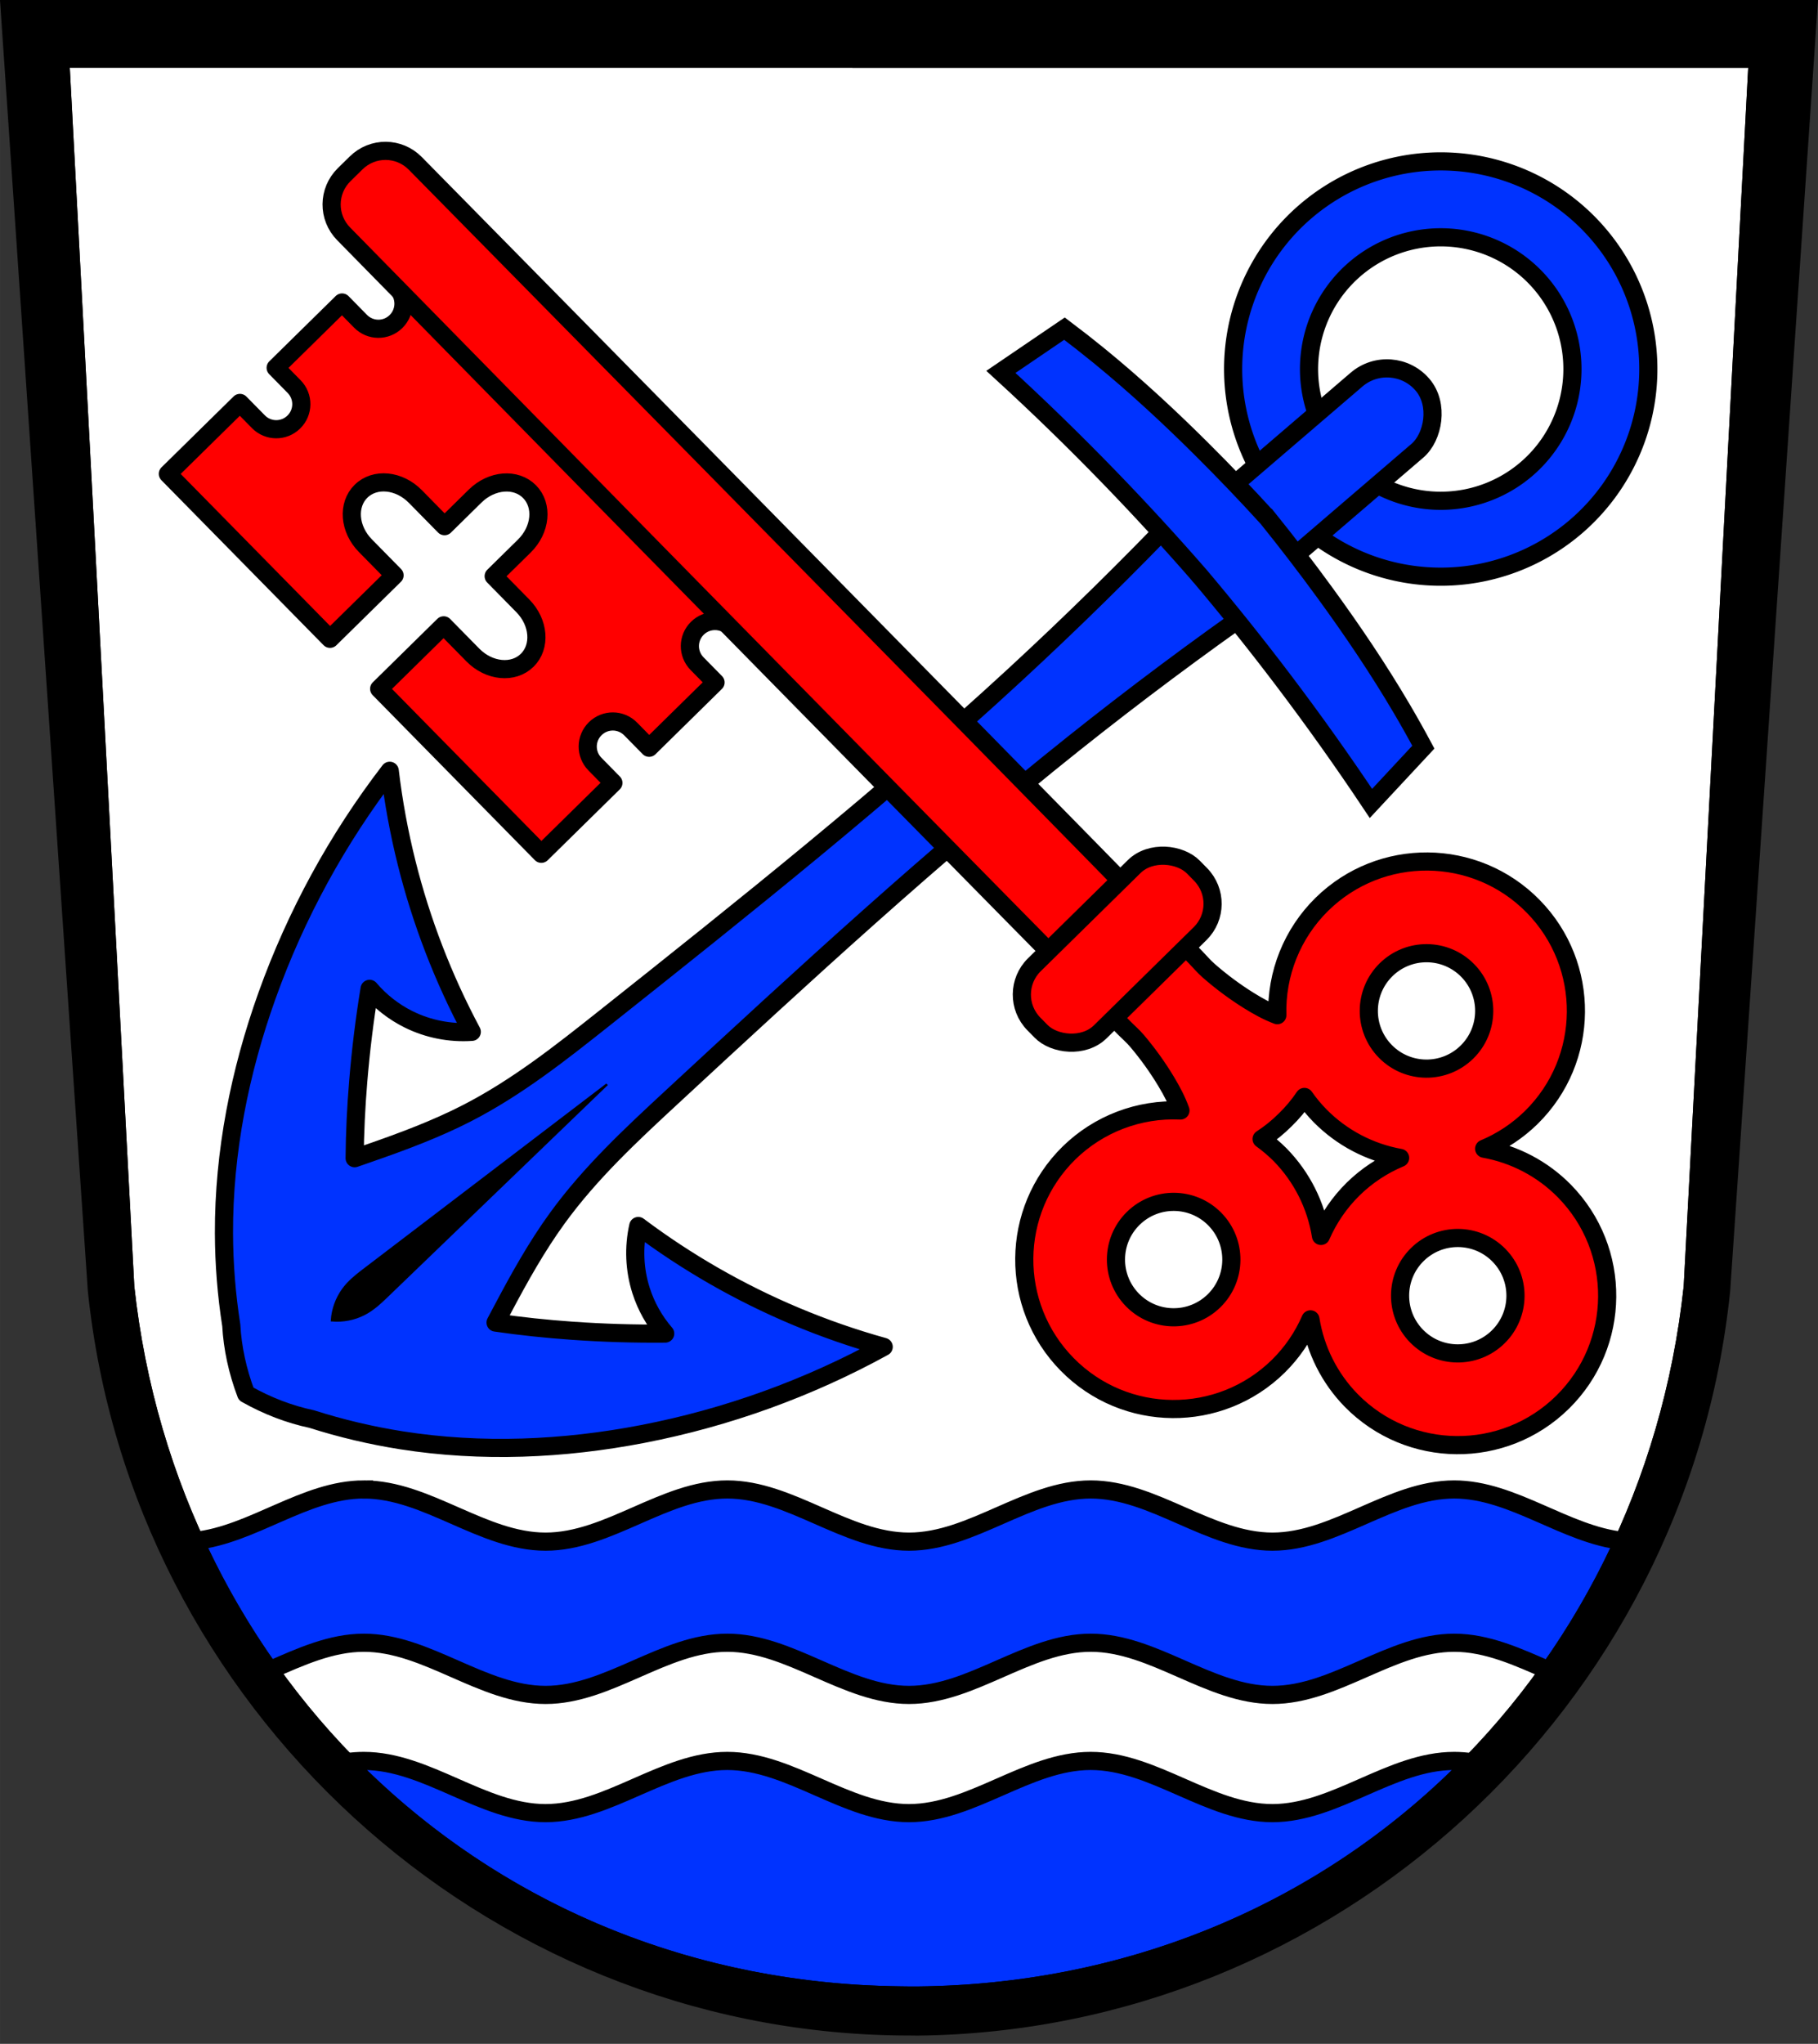 <svg xmlns="http://www.w3.org/2000/svg" width="801.13" height="900.4" viewBox="0 0 801.125 900.399"><rect x="0" y="0" width="801.125" height="900.399" fill="#333333" stroke="none"/><g transform="translate(26.607-53.47)" stroke="#000"><g fill-rule="evenodd"><path d="m-26.07 53.975l38.658 568.11c18.979 183.36 174.05 325.45 357.53 327.6l3.836.016 3.771.043c183.81-1.94 338.8-143.95 357.6-327.66l38.658-568.11h-400.03z"/><g stroke-width="8"><path d="m-.072 79.32l28.658 541.15c18.979 174.66 158.05 310.01 341.53 312.06l3.836.049 3.771.007c183.81-1.848 322.8-137.12 341.6-312.11l28.658-541.15h-374.03z" fill="#fff"/><path d="m160.33 656.17c-25.889 0-48.969 19.969-74.48 22.676 9.229 20.14 20.248 39.22 32.916 57.01 13.585-5.96 27.14-12.158 41.561-12.158 27.77 0 52.31 22.986 80.08 22.986 27.77 0 52.31-22.986 80.08-22.986 27.77 0 52.31 22.986 80.08 22.986 27.77 0 52.31-22.986 80.08-22.986 27.77 0 52.31 22.986 80.08 22.986 27.77 0 52.31-22.986 80.08-22.986 14.502 0 28.12 6.264 41.781 12.254 12.654-17.806 23.654-36.913 32.861-57.08-25.575-2.636-48.697-22.697-74.64-22.697-27.77 0-52.31 22.986-80.08 22.986-27.77 0-52.31-22.986-80.08-22.986-27.77 0-52.31 22.986-80.08 22.986-27.77 0-52.31-22.986-80.08-22.986-27.77 0-52.31 22.986-80.08 22.986-27.77 0-52.31-22.986-80.08-22.986zm0 119.6c-2.606 0-5.184.203-7.738.57 61.11 62.63 146.3 101.62 244.13 102.72l3.836.049 3.771.006c98.09-.986 183.41-39.978 244.52-102.72-2.66-.397-5.341-.623-8.06-.623-27.77 0-52.31 22.986-80.08 22.986-27.77 0-52.31-22.986-80.08-22.986-27.77 0-52.31 22.986-80.08 22.986-27.77 0-52.31-22.986-80.08-22.986-27.77 0-52.31 22.986-80.08 22.986-27.77 0-52.31-22.986-80.08-22.986z" transform="translate(-26.607 53.47)" fill="#03f"/><path d="m-.072 79.32l28.658 541.15c18.979 174.66 158.05 310.01 341.53 312.06l3.836.049 3.771.007c183.81-1.848 322.8-137.12 341.6-312.11l28.658-541.15h-374.03z" fill="none"/></g></g><g transform="matrix(.651.759-.759.651 955.1 517.96)"><g fill="#03f" stroke-width="8"><g transform="translate(-2464.32 64.21)"><path d="m1982.43 129.63c3.419 34.383 5.751 68.829 6.994 103.3 2.829 78.44.019 156.92-2.959 235.35-.933 24.566-1.899 49.25-7.676 73.42-3.55 14.855-8.898 29.42-14.586 43.879-.861 2.188-1.722 4.38-2.574 6.574-8.502-7.42-16.706-15.183-24.639-23.21-9.637-9.75-18.884-19.884-27.711-30.373 7.295.036 14.596-1.425 21.316-4.264 8.844-3.736 16.658-9.875 22.381-17.584-26.01-5.76-51.31-14.732-75.14-26.645-12.325-6.162-24.26-13.11-35.701-20.781 7.736 36.96 21.273 72.7 39.965 105.51 17.652 30.985 40 59.46 67.14 82.59 10.33 8.804 21.333 16.816 32.879 23.951 7.881 6.05 17.12 11.07 27.2 14.713 10.09-3.646 19.316-8.662 27.2-14.709 11.548-7.137 22.555-15.15 32.887-23.955 27.14-23.13 49.49-51.609 67.14-82.59 18.691-32.81 32.23-68.55 39.965-105.51-11.445 7.674-23.376 14.619-35.701 20.781-23.828 11.913-49.12 20.884-75.13 26.645 5.722 7.709 13.537 13.848 22.381 17.584 6.72 2.839 14.02 4.3 21.314 4.264-8.826 10.489-18.07 20.624-27.709 30.373-7.933 8.03-16.14 15.791-24.641 23.21-.853-2.195-1.715-4.388-2.576-6.576-5.688-14.458-11.04-29.02-14.586-43.879-5.777-24.17-6.743-48.854-7.676-73.42-2.979-78.43-5.788-156.92-2.959-235.35 1.243-34.469 3.575-68.916 6.994-103.3l-26.897 12.758-26.898-12.758z" fill-rule="evenodd" stroke-linejoin="round"/><path d="m2009.33-88.99a91.487 91.487 0 0 0 -91.486 91.488 91.487 91.487 0 0 0 91.486 91.486 91.487 91.487 0 0 0 91.488 -91.486 91.487 91.487 0 0 0 -91.488 -91.488zm0 33.445a58.042 58.042 0 0 1 58.043 58.043 58.042 58.042 0 0 1 -58.043 58.041 58.042 58.042 0 0 1 -58.041 -58.041 58.042 58.042 0 0 1 58.041 -58.043z" stroke-linecap="round"/></g><rect width="41.24" height="116.54" x="-475.61" y="77.3" rx="20.62" stroke-linecap="round" ry="20.622"/><path d="m1982.72 156.62c-13.89.42-27.768 1.176-41.621 2.27-20.408 1.61-40.771 3.952-60.92 7.568-6.331 1.136-12.639 2.397-18.92 3.783l-3.783 33.676c22.13-2.686 44.34-4.704 66.6-6.05 19.528-1.183 39.09-1.85 58.649-2 19.563.15 39.12.817 58.65 2 22.252 1.349 44.46 3.366 66.59 6.05l-3.783-33.676c-6.28-1.386-12.589-2.647-18.92-3.783-20.15-3.616-40.511-5.958-60.918-7.568-13.853-1.093-27.733-1.849-41.623-2.27z" transform="translate(-2437.71 10.735)" fill-rule="evenodd"/></g><path d="m-454.98 551.24l-7.77 134.64c-.232 4.02-.31 8.09.627 12 1.139 4.756 3.646 9.177 7.143 12.596 3.496-3.419 6-7.84 7.141-12.596.937-3.912.859-7.986.627-12l-7.768-134.64z" fill-rule="evenodd"/></g><g transform="matrix(.713-.701.701.713-1108.99 1284.31)" fill="#f00" stroke-linejoin="round" stroke-linecap="round" stroke-width="8"><g transform="translate(-26.607 53.47)"><path d="m1567.93 28.387v101.94h39.885v-18.34c0-10.214 6.89-18.438 15.447-18.438 8.557 0 15.445 8.223 15.445 18.438v18.34h18.943c10.214 0 18.436 6.89 18.436 15.447 0 8.557-8.221 15.447-18.436 15.447h-18.943v18.34c0 10.214-6.888 18.438-15.445 18.438-8.557 0-15.447-8.223-15.447-18.438v-18.34h-39.885v101.94h44.549v-11.605c0-6.113 4.922-11.04 11.04-11.04 6.113 0 11.04 4.922 11.04 11.04v11.605h41.05v-11.605c0-6.113 4.922-11.04 11.04-11.04 6.113 0 11.04 4.922 11.04 11.04v11.605h19.389v-234.77h-19.389v11.605c0 6.113-4.922 11.04-11.04 11.04-6.113 0-11.04-4.922-11.04-11.04v-11.605h-41.05v11.605c0 6.113-4.922 11.04-11.04 11.04-6.113 0-11.04-4.922-11.04-11.04v-11.605h-44.549z"/><path d="m1715.74-11.12c-10.214 0-18.438 8.223-18.438 18.438 0 0-.379 326.88 0 490.32.001 2.811.251 5.629.039 8.432-.553 7.334-1.682 14.65-3.41 21.799-1.107 4.579-2.461 9.165-4.434 13.42-12.434-13.42-29.891-21.06-48.19-21.09-36.36 0-65.84 29.477-65.84 65.84 0 36.36 29.477 65.84 65.84 65.84 8.408-.017 16.735-1.644 24.531-4.793-7.931 11.12-12.207 24.43-12.236 38.09 0 36.36 29.477 65.84 65.84 65.84 36.36 0 65.84-29.477 65.84-65.84-.016-13.63-4.262-26.919-12.152-38.03 7.774 3.12 16.07 4.729 24.449 4.738 36.36 0 65.84-29.477 65.84-65.84 0-36.36-29.477-65.84-65.84-65.84-18.295.022-35.757 7.655-48.2 21.07-1.967-4.249-3.319-8.827-4.424-13.398-1.727-7.149-2.857-14.465-3.41-21.799-.211-2.803.033-5.621.039-8.432.379-163.44 0-490.32 0-490.32 0-10.214-8.221-18.438-18.436-18.438zm-74.43 571.72c14.04 0 25.43 11.385 25.43 25.43 0 14.04-11.385 25.43-25.43 25.43-14.04 0-25.43-11.385-25.43-25.43 0-14.04 11.385-25.43 25.43-25.43zm156.27 0c14.04 0 25.43 11.385 25.43 25.43 0 14.04-11.385 25.43-25.43 25.43-14.04 0-25.43-11.385-25.43-25.43 0-14.04 11.385-25.43 25.43-25.43zm-91.39 14.717c4.355.896 8.803 1.335 13.25 1.289 4.427.046 8.858-.389 13.195-1.277-.59 3.537-.891 7.116-.899 10.701.016 13.63 4.261 26.919 12.15 38.03-7.774-3.12-16.07-4.728-24.447-4.738-8.408.017-16.734 1.644-24.529 4.793 7.93-11.12 12.205-24.43 12.234-38.09-.026-3.591-.345-7.174-.955-10.713zm13.25 84.42c14.04 0 25.43 11.385 25.43 25.43 0 14.04-11.385 25.43-25.43 25.43-14.04 0-25.43-11.385-25.43-25.43 0-14.04 11.385-25.43 25.43-25.43z"/></g><rect rx="18.437" y="503.83" x="1643.55" height="41.43" width="98.58"/></g></g></svg>